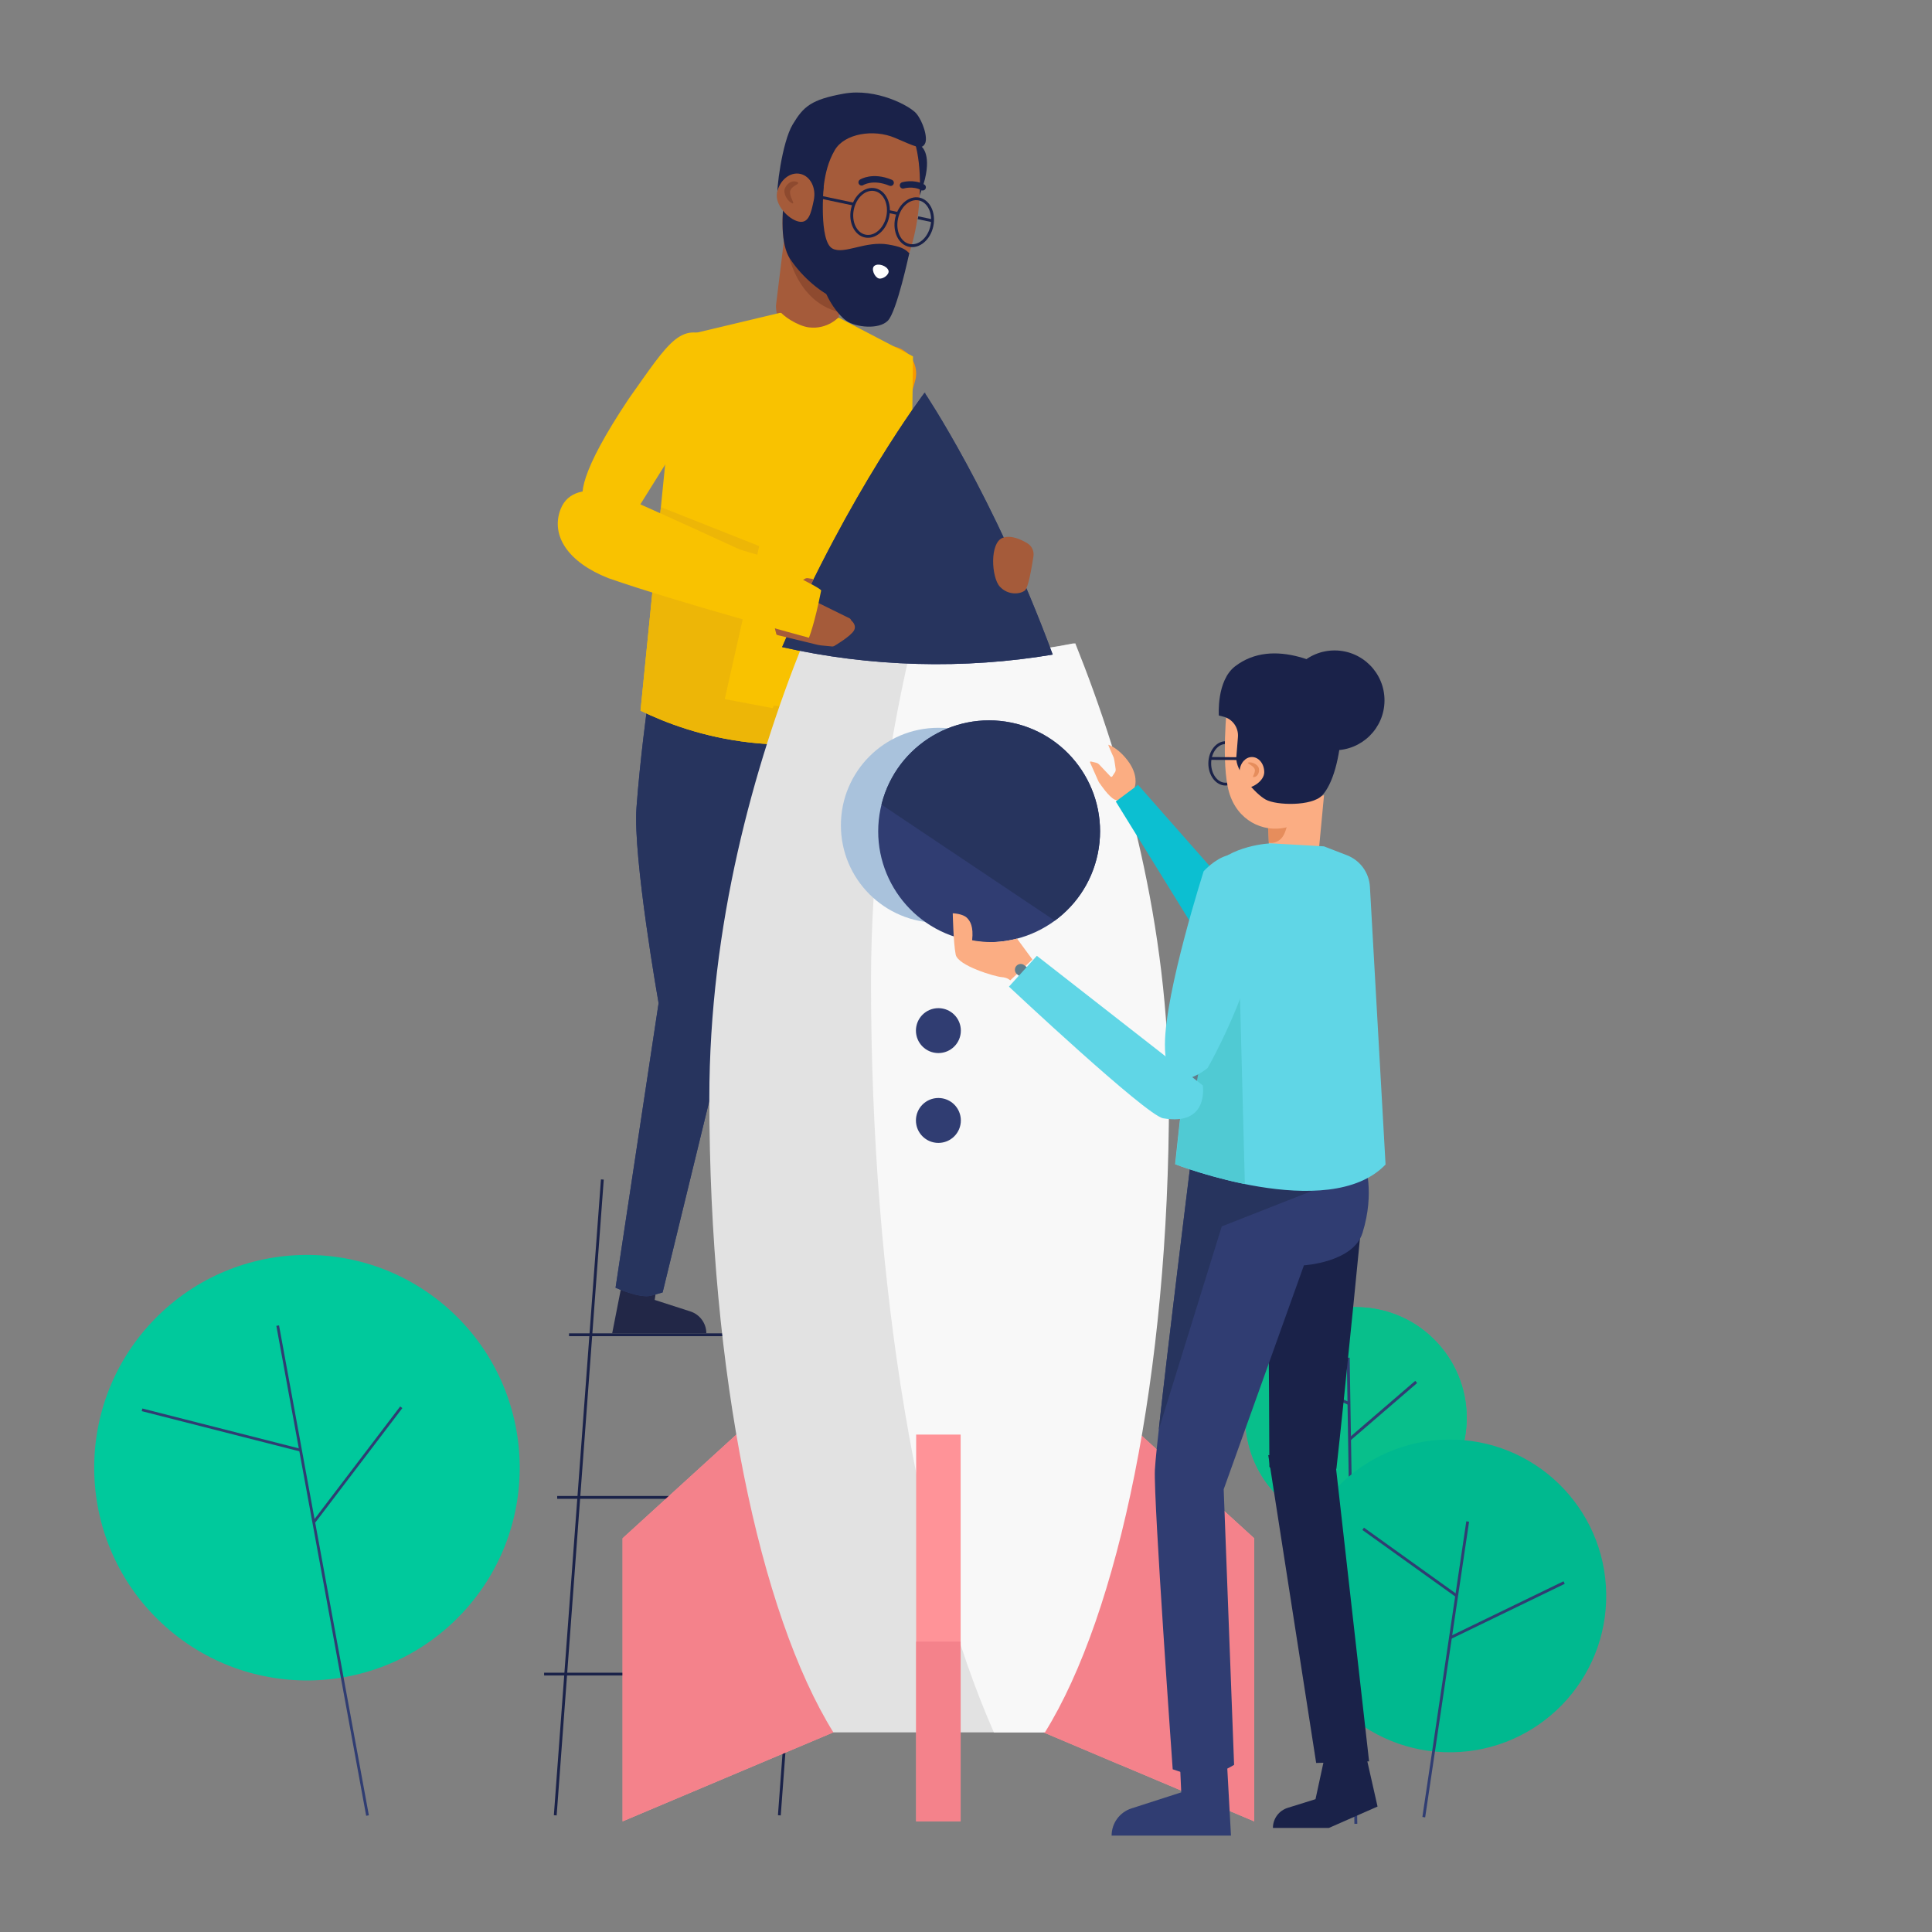 <svg xmlns="http://www.w3.org/2000/svg" viewBox="0 0 1000 1000" width="1000" height="1000" preserveAspectRatio="xMidYMid meet" style="width: 100%; height: 100%; transform: translate3d(0px, 0px, 0px);"><rect x="0" y="0" width="1000" height="1000" fill="#808080" stroke="none"/><defs><clipPath id="__lottie_element_3"><rect width="1000" height="1000" x="0" y="0"></rect></clipPath><mask id="__lottie_element_250" mask-type="alpha"><g transform="matrix(0.824,0.101,-0.101,0.824,473.79,511.178)" opacity="1" style="display: block;"><g opacity="1" transform="matrix(1,0,0,1,0,0)"><path fill="rgb(165,91,58)" fill-opacity="1" d=" M-138,-455.5 C-138,-455.5 -138,-411.5 -138,-411.5 C-138,-411.5 -136.5,-393 -117.5,-393 C-98.5,-393 -98.5,-409.5 -98.5,-409.5 C-98.5,-409.5 -90.5,-437 -90.5,-437 C-90.5,-437 -138,-455.5 -138,-455.5z"></path><path stroke-linecap="butt" stroke-linejoin="miter" fill-opacity="0" stroke-miterlimit="4" stroke="rgb(255,255,255)" stroke-opacity="1" stroke-width="167" d="M0 0"></path></g></g></mask></defs><g clip-path="url(#__lottie_element_3)"><g transform="matrix(1.452,0,0,1.452,472.195,501.245)" opacity="1" style="display: block;"><g opacity="1" transform="matrix(1,0,0,1,0,0)"><path fill="rgb(26,34,73)" fill-opacity="1" d=" M-126.771,301.934 C-126.771,301.934 -127.769,301.859 -127.769,301.859 C-127.769,301.859 -110.98,75.209 -110.98,75.209 C-110.98,75.209 -109.982,75.283 -109.982,75.283 C-109.982,75.283 -126.771,301.934 -126.771,301.934z"></path></g></g><g transform="matrix(1.452,0,0,1.452,472.195,501.245)" opacity="1" style="display: block;"><g opacity="1" transform="matrix(1,0,0,1,0,0)"><path fill="rgb(26,34,73)" fill-opacity="1" d=" M-46.888,301.934 C-46.888,301.934 -47.886,301.859 -47.886,301.859 C-47.886,301.859 -31.098,75.209 -31.098,75.209 C-31.098,75.209 -30.1,75.283 -30.1,75.283 C-30.1,75.283 -46.888,301.934 -46.888,301.934z"></path></g></g><g transform="matrix(1.452,0,0,1.452,472.195,501.245)" opacity="1" style="display: block;"><g opacity="1" transform="matrix(1,0,0,1,0,0)"><path fill="rgb(26,34,73)" fill-opacity="1" d=" M-43.658,252.06 C-43.658,252.06 -131.244,252.06 -131.244,252.06 C-131.244,252.06 -131.244,251.06 -131.244,251.06 C-131.244,251.06 -43.658,251.06 -43.658,251.06 C-43.658,251.06 -43.658,252.06 -43.658,252.06z"></path></g></g><g transform="matrix(1.452,0,0,1.452,472.195,501.245)" opacity="1" style="display: block;"><g opacity="1" transform="matrix(1,0,0,1,0,0)"><path fill="rgb(26,34,73)" fill-opacity="1" d=" M-38.993,189.071 C-38.993,189.071 -126.579,189.071 -126.579,189.071 C-126.579,189.071 -126.579,188.071 -126.579,188.071 C-126.579,188.071 -38.993,188.071 -38.993,188.071 C-38.993,188.071 -38.993,189.071 -38.993,189.071z"></path></g></g><g transform="matrix(1.452,0,0,1.452,472.195,501.245)" opacity="1" style="display: block;"><g opacity="1" transform="matrix(1,0,0,1,0,0)"><path fill="rgb(26,34,73)" fill-opacity="1" d=" M-34.778,131.097 C-34.778,131.097 -122.364,131.097 -122.364,131.097 C-122.364,131.097 -122.364,130.097 -122.364,130.097 C-122.364,130.097 -34.778,130.097 -34.778,130.097 C-34.778,130.097 -34.778,131.097 -34.778,131.097z"></path></g></g><g transform="matrix(1.494,0.023,-0.023,1.494,497.88,489.729)" opacity="1" style="display: block;"><g opacity="1" transform="matrix(1,0,0,1,0,0)"><path fill="rgb(0,201,156)" fill-opacity="1" d=" M111.249,187.71 C125.847,203.052 150.118,203.656 165.461,189.057 C180.803,174.459 181.407,150.188 166.808,134.845 C152.21,119.503 127.939,118.899 112.596,133.498 C97.254,148.096 96.65,172.367 111.249,187.71z"></path></g></g><g transform="matrix(1.494,0.023,-0.023,1.494,497.88,489.729)" opacity="1" style="display: block;"><g opacity="1" transform="matrix(1,0,0,1,0,0)"><path fill="rgb(8,191,139)" fill-opacity="1" d=" M111.249,187.71 C125.847,203.052 150.118,203.656 165.461,189.057 C180.803,174.459 181.407,150.188 166.808,134.845 C152.21,119.503 127.939,118.899 112.596,133.498 C97.254,148.096 96.65,172.367 111.249,187.71z M111.218,187.709 C125.816,203.052 150.087,203.656 165.43,189.057 C176.034,178.967 179.592,164.255 175.961,151.066 C175.961,151.066 100.719,163.386 100.719,163.386 C101.198,172.171 104.678,180.836 111.218,187.709z"></path></g></g><g transform="matrix(1.494,0.023,-0.023,1.494,497.88,489.729)" opacity="1" style="display: block;"><g opacity="1" transform="matrix(1,0,0,1,0,0)"><path fill="rgb(48,61,114)" fill-opacity="1" d=" M137.231,169.121 C137.231,169.121 136.567,168.373 136.567,168.373 C136.567,168.373 159.344,148.141 159.344,148.141 C159.344,148.141 160.008,148.889 160.008,148.889 C160.008,148.889 137.231,169.121 137.231,169.121z"></path></g></g><g transform="matrix(1.494,0.023,-0.023,1.494,497.88,489.729)" opacity="1" style="display: block;"><g opacity="1" transform="matrix(1,0,0,1,0,0)"><path fill="rgb(48,61,114)" fill-opacity="1" d=" M136.307,156.83 C136.307,156.83 123.918,151.45 123.918,151.45 C123.918,151.45 124.316,150.532 124.316,150.532 C124.316,150.532 136.705,155.912 136.705,155.912 C136.705,155.912 136.307,156.83 136.307,156.83z"></path></g></g><g transform="matrix(1.494,0.023,-0.023,1.494,497.88,489.729)" opacity="1" style="display: block;"><g opacity="1" transform="matrix(1,0,0,1,0,0)"><path fill="rgb(48,61,114)" fill-opacity="1" d=" M140.628,301.912 C140.628,301.912 135.501,140.501 135.501,140.501 C135.501,140.501 136.501,140.47 136.501,140.47 C136.501,140.47 141.628,301.881 141.628,301.881 C141.628,301.881 140.628,301.912 140.628,301.912z"></path></g></g><g transform="matrix(1.452,-0.021,0.021,1.452,488.202,505.713)" opacity="1" style="display: block;"><g opacity="1" transform="matrix(1,0,0,1,0,0)"><path fill="rgb(0,185,143)" fill-opacity="1" d=" M121.636,223.177 C121.636,253.961 146.591,278.915 177.374,278.915 C208.157,278.915 233.112,253.961 233.112,223.177 C233.112,192.394 208.157,167.439 177.374,167.439 C146.591,167.439 121.636,192.394 121.636,223.177z"></path></g></g><g transform="matrix(1.452,-0.021,0.021,1.452,488.202,505.713)" opacity="1" style="display: block;"><g opacity="1" transform="matrix(1,0,0,1,0,0)"><path fill="rgb(48,61,114)" fill-opacity="1" d=" M177.586,238.503 C177.586,238.503 177.162,237.597 177.162,237.597 C177.162,237.597 217.959,218.552 217.959,218.552 C217.959,218.552 218.383,219.458 218.383,219.458 C218.383,219.458 177.586,238.503 177.586,238.503z"></path></g></g><g transform="matrix(1.452,-0.021,0.021,1.452,488.202,505.713)" opacity="1" style="display: block;"><g opacity="1" transform="matrix(1,0,0,1,0,0)"><path fill="rgb(48,61,114)" fill-opacity="1" d=" M179.507,223.579 C179.507,223.579 146.532,199.217 146.532,199.217 C146.532,199.217 147.126,198.412 147.126,198.412 C147.126,198.412 180.101,222.774 180.101,222.774 C180.101,222.774 179.507,223.579 179.507,223.579z"></path></g></g><g transform="matrix(1.452,-0.021,0.021,1.452,488.202,505.713)" opacity="1" style="display: block;"><g opacity="1" transform="matrix(1,0,0,1,0,0)"><path fill="rgb(48,61,114)" fill-opacity="1" d=" M167.438,301.978 C167.438,301.978 166.451,301.815 166.451,301.815 C166.451,301.815 183.626,196.679 183.626,196.679 C183.626,196.679 184.612,196.841 184.612,196.841 C184.612,196.841 167.438,301.978 167.438,301.978z"></path></g></g><g transform="matrix(0.824,0.101,-0.101,0.824,473.79,511.178)" opacity="1" style="display: block;"><g opacity="1" transform="matrix(1,0,0,1,0,0)"><path fill="rgb(165,91,58)" fill-opacity="1" d=" M-138,-455.5 C-138,-455.5 -138,-411.5 -138,-411.5 C-138,-411.5 -136.5,-393 -117.5,-393 C-98.5,-393 -98.5,-409.5 -98.5,-409.5 C-98.5,-409.5 -90.5,-437 -90.5,-437 C-90.5,-437 -138,-455.5 -138,-455.5z"></path><path stroke-linecap="butt" stroke-linejoin="miter" fill-opacity="0" stroke-miterlimit="4" stroke="rgb(255,255,255)" stroke-opacity="1" stroke-width="167" d="M0 0"></path></g></g><g mask="url(#__lottie_element_250)" style="display: block;"><g transform="matrix(0.824,0.101,-0.101,0.824,473.79,511.178)" opacity="1"><g opacity="1" transform="matrix(1,0,0,1,0,0)"><path fill="rgb(142,74,47)" fill-opacity="1" d=" M-136.75,-451.5 C-136.75,-451.5 -128.5,-415.75 -98.25,-412.25 C-68,-408.75 -83,-424.25 -83,-424.25 C-83,-424.25 -136.75,-451.5 -136.75,-451.5z"></path><path stroke-linecap="butt" stroke-linejoin="miter" fill-opacity="0" stroke-miterlimit="4" stroke="rgb(255,255,255)" stroke-opacity="1" stroke-width="167" d="M0 0"></path></g></g></g><g transform="matrix(1,0,0,1,0,0)" opacity="1" style="display: block;"><g opacity="1" transform="matrix(1,0,0,1,513.491,297.161)"><g opacity="1" transform="matrix(0.305,-0.952,0.952,0.305,25.222,-78.7)"></g><g opacity="1" transform="matrix(1,0,0,1,0,0)"><g class="04" opacity="1" transform="matrix(1,0,0,1,0,0)"></g></g><g opacity="1" transform="matrix(1,0,0,1,0,0)"><g opacity="1" transform="matrix(1,0,0,1,-200,-200)"></g></g><g opacity="1" transform="matrix(1,0,0,1,-135,0)"><g opacity="1" transform="matrix(1,0,0,1,0,0)"></g></g></g><g opacity="1" transform="matrix(1,0,0,1,0,0)"><g opacity="1" transform="matrix(1,0,0,1,513.491,297.161)"><path stroke-linecap="round" stroke-linejoin="round" fill-opacity="0" stroke="rgb(248,153,0)" stroke-opacity="1" stroke-width="28.386" d=" M0,0 C0,0 -75.22,-27.01 -75.22,-27.01 C-75.22,-27.01 -54.17,-101.47 -53.49,-103.86"></path><g opacity="1" transform="matrix(0.305,-0.952,0.952,0.305,25.222,-78.7)"></g></g></g></g><g transform="matrix(1.494,0,0,1.494,488.048,495.02)" opacity="1" style="display: block;"><g opacity="1" transform="matrix(1,0,0,1,0,0)"><path fill="rgb(34,39,71)" fill-opacity="1" d=" M-110.976,112.233 C-110.976,112.233 -114.582,130.597 -114.582,130.597 C-114.582,130.597 -81.96,130.597 -81.96,130.597 C-81.96,127.139 -84.19,124.075 -87.481,123.013 C-87.481,123.013 -99.853,119.02 -99.853,119.02 C-99.853,119.02 -98.271,108.465 -98.271,108.465 C-98.271,108.465 -110.976,112.233 -110.976,112.233z"></path></g></g><g transform="matrix(1.494,0,0,1.494,488.048,495.02)" opacity="1" style="display: block;"><g opacity="1" transform="matrix(1,0,0,1,0,0)"><path fill="rgb(48,61,114)" fill-opacity="1" d=" M-102.408,-86.524 C-102.408,-86.524 -104.894,-68.673 -106.164,-51.498 C-107.433,-34.322 -98.5,16.204 -98.5,16.204 C-98.5,16.204 -113.411,114.799 -113.411,114.799 C-113.411,114.799 -104.921,118.653 -101.013,117.537 C-97.105,116.42 -97.104,116.42 -97.104,116.42 C-97.104,116.42 -72.539,15.607 -72.539,15.607 C-72.539,15.607 -56.348,-75.607 -56.348,-75.607 C-56.348,-75.607 -102.408,-86.524 -102.408,-86.524z"></path></g></g><g transform="matrix(1.494,0,0,1.494,488.048,495.02)" opacity="1" style="display: block;"><g opacity="1" transform="matrix(1,0,0,1,0,0)"><path fill="rgb(39,52,94)" fill-opacity="1" d=" M-102.408,-86.524 C-102.408,-86.524 -104.894,-68.673 -106.164,-51.498 C-107.433,-34.322 -98.5,16.204 -98.5,16.204 C-98.5,16.204 -113.411,114.799 -113.411,114.799 C-113.411,114.799 -104.921,118.653 -101.013,117.537 C-97.105,116.42 -97.104,116.42 -97.104,116.42 C-97.104,116.42 -72.539,15.607 -72.539,15.607 C-72.539,15.607 -56.348,-75.607 -56.348,-75.607 C-56.348,-75.607 -102.408,-86.524 -102.408,-86.524z M-56.348,-75.607 C-56.348,-75.607 -101.67,-86.35 -101.67,-86.35 C-101.67,-86.35 -102.463,-86.126 -102.463,-86.126 C-102.632,-84.889 -103.179,-80.809 -103.835,-75.236 C-103.835,-75.236 -73.528,-62.615 -73.528,-62.615 C-73.528,-62.615 -87.451,-5.5 -87.451,-5.5 C-87.451,-5.5 -81.413,52.025 -81.413,52.025 C-81.413,52.025 -72.539,15.607 -72.539,15.607 C-72.539,15.607 -56.348,-75.607 -56.348,-75.607z"></path></g></g><g transform="matrix(1.49,0.104,-0.104,1.49,481.149,501.753)" opacity="1" style="display: block;"><g opacity="1" transform="matrix(1,0,0,1,0,0)"><path fill="rgb(249,194,0)" fill-opacity="1" d=" M-67.577,-223.355 C-67.577,-223.355 -96.162,-214.395 -96.162,-214.395 C-98.454,-213.676 -102.32,-210.663 -102.4,-207.99 C-102.4,-207.99 -106.164,-82.452 -106.164,-82.452 C-97.269,-78.883 -83.991,-74.798 -67.514,-74.102 C-42.72,-73.054 -23.437,-80.219 -13.277,-84.888 C-15.691,-127.094 -18.105,-169.301 -20.518,-211.507 C-20.518,-211.507 -46.97,-223.037 -46.97,-223.037 C-46.97,-223.037 -67.577,-223.355 -67.577,-223.355z"></path></g></g><g transform="matrix(1.49,0.104,-0.104,1.49,481.149,501.753)" opacity="1" style="display: block;"><g opacity="1" transform="matrix(1,0,0,1,0,0)"><path fill="rgb(237,182,7)" fill-opacity="1" d=" M-13.277,-84.887 C-13.994,-97.424 -14.711,-109.961 -15.428,-122.497 C-15.428,-122.497 -51.891,-117.666 -51.891,-117.666 C-51.891,-117.666 -60.531,-86.524 -60.531,-86.524 C-60.531,-86.524 -77.333,-88.495 -77.333,-88.495 C-77.333,-88.495 -69.104,-142.221 -69.104,-142.221 C-69.104,-142.221 -104.039,-153.324 -104.039,-153.324 C-104.039,-153.324 -106.164,-82.452 -106.164,-82.452 C-97.269,-78.883 -83.991,-74.798 -67.514,-74.102 C-42.72,-73.055 -23.437,-80.219 -13.277,-84.887z"></path></g></g><g transform="matrix(1.462,0.309,-0.309,1.462,417.238,140.758)" opacity="1" style="display: block;"></g><g transform="matrix(1.462,0.309,-0.309,1.462,428.499,506.565)" opacity="1" style="display: block;"><g opacity="1" transform="matrix(1,0,0,1,0,0)"><path fill="rgb(26,34,73)" fill-opacity="1" d=" M-28.039,-288.804 C-28.039,-288.804 -24.105,-287.334 -24.378,-277.943 C-24.508,-273.488 -26.174,-265.06 -26.174,-265.06 C-26.174,-265.06 -36.431,-291.251 -36.431,-291.251 C-36.431,-291.251 -28.039,-288.804 -28.039,-288.804z"></path></g></g><g transform="matrix(1.462,0.309,-0.309,1.462,428.499,506.565)" opacity="1" style="display: block;"><g opacity="1" transform="matrix(1,0,0,1,0,0)"><path fill="rgb(165,91,58)" fill-opacity="1" d=" M-27.559,-239.658 C-35.67,-222.593 -55.802,-232.673 -64.424,-241.277 C-73.045,-249.881 -71.854,-282.766 -69.467,-288.993 C-67.08,-295.221 -47.155,-300.276 -36.646,-296.256 C-26.136,-292.236 -19.447,-256.723 -27.559,-239.658z"></path></g></g><g transform="matrix(1.462,0.309,-0.309,1.462,428.499,506.565)" opacity="1" style="display: block;"><g opacity="1" transform="matrix(1,0,0,1,0,0)"><path fill="rgb(26,34,73)" fill-opacity="1" d=" M-58.158,-268.168 C-58.158,-268.168 -55.919,-249.28 -50.748,-247.768 C-46.327,-246.475 -40.182,-252.79 -32.214,-253.129 C-27.781,-253.317 -26.182,-252.897 -24.378,-251.676 C-24.905,-247.2 -25.933,-243.061 -27.551,-239.658 C-35.663,-222.593 -55.795,-232.673 -64.416,-241.277 C-68.589,-245.442 -70.463,-255.294 -71.015,-265.06 C-71.015,-265.06 -58.158,-268.168 -58.158,-268.168z"></path></g></g><g transform="matrix(1.462,0.309,-0.309,1.462,428.499,506.565)" opacity="1" style="display: block;"><g opacity="1" transform="matrix(1,0,0,1,0,0)"><path fill="rgb(26,34,73)" fill-opacity="1" d=" M-61.542,-261.396 C-61.542,-261.396 -59.056,-261.15 -58.038,-262.63 C-57.021,-264.109 -59.938,-272.459 -56.993,-281.316 C-54.89,-287.637 -45.338,-291.3 -37.522,-289.764 C-29.705,-288.229 -27.736,-287.54 -26.938,-289.811 C-26.14,-292.082 -29.275,-297.421 -31.988,-299.54 C-34.7,-301.659 -47.415,-305.388 -58.01,-301.065 C-68.606,-296.743 -70.725,-293.861 -73.098,-286.995 C-75.472,-280.129 -73.946,-262.922 -73.098,-261.82 C-72.25,-260.718 -61.542,-261.396 -61.542,-261.396z"></path></g></g><g transform="matrix(1.462,0.309,-0.309,1.462,428.499,506.565)" opacity="1" style="display: block;"><g opacity="1" transform="matrix(1,0,0,1,0,0)"><path fill="rgb(165,91,58)" fill-opacity="1" d=" M-73.528,-262.799 C-73.528,-258.399 -67.681,-254.492 -64.092,-254.492 C-60.503,-254.492 -60.531,-258.399 -60.531,-262.799 C-60.531,-267.199 -63.441,-270.767 -67.03,-270.767 C-70.619,-270.767 -73.528,-267.199 -73.528,-262.799z"></path></g></g><g transform="matrix(1.462,0.309,-0.309,1.462,428.499,506.565)" opacity="1" style="display: block;"><g opacity="1" transform="matrix(1,0,0,1,0,0)"><path fill="rgb(26,34,73)" fill-opacity="1" d=" M-24.378,-251.676 C-24.378,-251.676 -24.403,-230.995 -26.811,-227.266 C-29.219,-223.537 -37.243,-222.726 -40.859,-224.282 C-44.476,-225.838 -50.353,-231.447 -51.822,-236.193 C-53.292,-240.94 -30.397,-247.719 -30.397,-247.719 C-30.397,-247.719 -24.378,-251.676 -24.378,-251.676z"></path></g></g><g transform="matrix(1.462,0.309,-0.309,1.462,428.499,506.565)" opacity="1" style="display: block;"><g opacity="1" transform="matrix(1,0,0,1,0,0)"><path fill="rgb(142,74,47)" fill-opacity="1" d=" M-71.155,-264.854 C-71.572,-262.884 -69.325,-260.581 -67.719,-260.241 C-66.113,-259.9 -69.564,-262.591 -69.147,-264.561 C-68.729,-266.531 -65.884,-267.465 -67.49,-267.805 C-69.096,-268.146 -70.737,-266.825 -71.155,-264.854z"></path></g></g><g transform="matrix(1.462,0.309,-0.309,1.462,428.499,506.565)" opacity="1" style="display: block;"><g opacity="1" transform="matrix(1,0,0,1,0,0)"><path fill="rgb(26,34,73)" fill-opacity="1" d=" M-18.657,-263.835 C-18.657,-263.835 -23.954,-263.835 -23.954,-263.835 C-23.954,-263.835 -23.954,-264.835 -23.954,-264.835 C-23.954,-264.835 -18.657,-264.835 -18.657,-264.835 C-18.657,-264.835 -18.657,-263.835 -18.657,-263.835z"></path></g></g><g transform="matrix(1.462,0.309,-0.309,1.462,428.499,506.565)" opacity="1" style="display: block;"><g opacity="1" transform="matrix(1,0,0,1,0,0)"><path fill="rgb(26,34,73)" fill-opacity="1" d=" M-24.909,-253.844 C-28.633,-253.844 -31.662,-257.751 -31.662,-262.554 C-31.662,-267.358 -28.633,-271.265 -24.909,-271.265 C-21.186,-271.265 -18.157,-267.358 -18.157,-262.554 C-18.157,-257.751 -21.186,-253.844 -24.909,-253.844z M-24.909,-270.265 C-28.081,-270.265 -30.662,-266.806 -30.662,-262.554 C-30.662,-258.303 -28.081,-254.844 -24.909,-254.844 C-21.737,-254.844 -19.157,-258.303 -19.157,-262.554 C-19.157,-266.806 -21.737,-270.265 -24.909,-270.265z"></path></g></g><g transform="matrix(1.462,0.309,-0.309,1.462,428.499,506.565)" opacity="1" style="display: block;"><g opacity="1" transform="matrix(1,0,0,1,0,0)"><path fill="rgb(26,34,73)" fill-opacity="1" d=" M-40.541,-253.844 C-44.265,-253.844 -47.294,-257.751 -47.294,-262.554 C-47.294,-267.358 -44.265,-271.265 -40.541,-271.265 C-36.817,-271.265 -33.788,-267.358 -33.788,-262.554 C-33.788,-257.751 -36.817,-253.844 -40.541,-253.844z M-40.541,-270.265 C-43.713,-270.265 -46.294,-266.806 -46.294,-262.554 C-46.294,-258.303 -43.713,-254.844 -40.541,-254.844 C-37.369,-254.844 -34.788,-258.303 -34.788,-262.554 C-34.788,-266.806 -37.369,-270.265 -40.541,-270.265z"></path></g></g><g transform="matrix(1.462,0.309,-0.309,1.462,428.499,506.565)" opacity="1" style="display: block;"><g opacity="1" transform="matrix(1,0,0,1,0,0)"><path fill="rgb(26,34,73)" fill-opacity="1" d=" M-46.643,-263.835 C-46.643,-263.835 -60.531,-263.835 -60.531,-263.835 C-60.531,-263.835 -60.531,-264.835 -60.531,-264.835 C-60.531,-264.835 -46.643,-264.835 -46.643,-264.835 C-46.643,-264.835 -46.643,-263.835 -46.643,-263.835z"></path></g></g><g transform="matrix(1.462,0.309,-0.309,1.462,428.499,506.565)" opacity="1" style="display: block;"><g opacity="1" transform="matrix(1,0,0,1,0,0)"><path fill="rgb(26,34,73)" fill-opacity="1" d=" M-31.162,-263.835 C-31.162,-263.835 -34.288,-263.835 -34.288,-263.835 C-34.288,-263.835 -34.288,-264.835 -34.288,-264.835 C-34.288,-264.835 -31.162,-264.835 -31.162,-264.835 C-31.162,-264.835 -31.162,-263.835 -31.162,-263.835z"></path></g></g><g transform="matrix(0.585,0.124,-0.124,0.585,444.339,410.137)" opacity="1" style="display: block;"><g opacity="1" transform="matrix(1,0,0,1,0,0)"><path fill="rgb(255,255,255)" fill-opacity="1" d=" M-81.073,-448.65 C-83.491,-445.692 -78.98,-439.225 -75.182,-438.82 C-71.558,-438.434 -66.389,-444.159 -68.263,-447.285 C-70.471,-450.969 -78.355,-451.975 -81.073,-448.65z"></path></g></g><g transform="matrix(0.812,0.172,-0.172,0.812,441.594,511.626)" opacity="1" style="display: block;"><g opacity="1" transform="matrix(1,0,0,1,0,0)"><path fill="rgb(165,91,58)" fill-opacity="1" d=" M-99,-492.875 C-99,-492.875 -93.25,-498.625 -81.25,-496.375"></path><path stroke-linecap="round" stroke-linejoin="round" fill-opacity="0" stroke="rgb(26,34,73)" stroke-opacity="1" stroke-width="4" d=" M-99,-492.875 C-99,-492.875 -93.25,-498.625 -81.25,-496.375"></path></g><g opacity="1" transform="matrix(1,0,0,1,0,0)"><path fill="rgb(165,91,58)" fill-opacity="1" d=" M-73.375,-496.375 C-73.375,-496.375 -67.5,-499.625 -61.125,-497.75"></path><path stroke-linecap="round" stroke-linejoin="round" fill-opacity="0" stroke="rgb(26,34,73)" stroke-opacity="1" stroke-width="4" d=" M-73.375,-496.375 C-73.375,-496.375 -67.5,-499.625 -61.125,-497.75"></path></g></g><g transform="matrix(0.828,0.058,-0.058,0.828,491.565,507.473)" opacity="1" style="display: block;"><g opacity="1" transform="matrix(1,0,0,1,0,0)"><path fill="rgb(249,194,0)" fill-opacity="1" d=" M-43,-229 C-43,-229 -106,-222 -106,-222 C-106,-222 -128.5,-163.5 -128.5,-163.5 C-128.5,-163.5 -89,-161 -48.5,-171.5 C-39,-173 -39.5,-173.5 -39.5,-173.5 C-39.5,-173.5 -43,-229 -43,-229z"></path><path stroke-linecap="butt" stroke-linejoin="miter" fill-opacity="0" stroke-miterlimit="4" stroke="rgb(255,255,255)" stroke-opacity="1" stroke-width="6" d="M0 0"></path></g></g><g transform="matrix(1.494,0,0,1.494,488.048,491.7)" opacity="1" style="display: block;"><g opacity="1" transform="matrix(1,0,0,1,0,0)"><path fill="rgb(255,147,152)" fill-opacity="1" d=" M49.229,150.381 C49.229,150.381 107.845,203.825 107.845,203.825 C107.845,203.825 107.845,301.896 107.845,301.896 C107.845,301.896 34.819,271.062 34.819,271.062 C34.819,271.062 49.229,150.381 49.229,150.381z"></path></g></g><g transform="matrix(1.494,0,0,1.494,488.048,491.7)" opacity="1" style="display: block;"><g opacity="1" transform="matrix(1,0,0,1,0,0)"><path fill="rgb(244,130,139)" fill-opacity="1" d=" M49.229,150.381 C49.229,150.381 107.845,203.825 107.845,203.825 C107.845,203.825 107.845,301.896 107.845,301.896 C107.845,301.896 34.819,271.062 34.819,271.062 C34.819,271.062 49.229,150.381 49.229,150.381z M80.015,178.451 C80.015,178.451 61.25,282.284 61.25,282.284 C61.25,282.284 34.819,271.062 34.819,271.062 C34.819,271.062 49.229,150.381 49.229,150.381 C49.229,150.381 80.015,178.451 80.015,178.451z"></path></g></g><g transform="matrix(1.494,0,0,1.494,488.048,491.7)" opacity="1" style="display: block;"><g opacity="1" transform="matrix(1,0,0,1,0,0)"><path fill="rgb(255,147,152)" fill-opacity="1" d=" M-52.359,150.381 C-52.359,150.381 -110.976,203.825 -110.976,203.825 C-110.976,203.825 -110.976,301.896 -110.976,301.896 C-110.976,301.896 -37.95,271.062 -37.95,271.062 C-37.95,271.062 -52.359,150.381 -52.359,150.381z"></path></g></g><g transform="matrix(1.494,0,0,1.494,488.048,491.7)" opacity="1" style="display: block;"><g opacity="1" transform="matrix(1,0,0,1,0,0)"><path fill="rgb(244,130,139)" fill-opacity="1" d=" M-52.359,150.381 C-52.359,150.381 -110.976,203.825 -110.976,203.825 C-110.976,203.825 -110.976,301.896 -110.976,301.896 C-110.976,301.896 -37.95,271.062 -37.95,271.062 C-37.95,271.062 -52.359,150.381 -52.359,150.381z M-52.359,150.381 C-52.359,150.381 -87.451,182.5 -87.451,182.5 C-87.451,182.5 -75.75,287 -75.75,287 C-75.75,287 -37.95,271.062 -37.95,271.062 C-37.95,271.062 -52.359,150.381 -52.359,150.381z"></path></g></g><g transform="matrix(1.494,0,0,1.494,488.048,491.7)" opacity="1" style="display: block;"><g opacity="1" transform="matrix(1,0,0,1,0,0)"><path fill="rgb(226,226,226)" fill-opacity="1" d=" M-48.464,-106.245 C-65.625,-63.463 -80.922,-8.525 -80.922,51.395 C-80.922,147.036 -63.473,229.983 -37.95,271.062 C-37.95,271.062 34.819,271.062 34.819,271.062 C60.342,229.983 77.791,147.036 77.791,51.395 C77.791,-8.525 62.494,-63.463 45.333,-106.245 C30.333,-103.288 14.623,-101.713 -1.565,-101.713 C-17.753,-101.713 -33.464,-103.288 -48.464,-106.245z"></path></g></g><g transform="matrix(1.494,0,0,1.494,488.048,491.7)" opacity="1" style="display: block;"><g opacity="1" transform="matrix(1,0,0,1,0,0)"><path fill="rgb(248,248,248)" fill-opacity="1" d=" M78.321,51.395 C78.321,-8.525 63.024,-63.463 45.863,-106.244 C30.863,-103.288 15.152,-101.713 -1.035,-101.713 C-4.618,-101.713 -8.174,-101.803 -11.707,-101.955 C-19.733,-66.828 -24.909,-28.791 -24.909,10.939 C-24.909,117.88 -8.14,212.624 17.657,271.062 C17.657,271.062 35.349,271.062 35.349,271.062 C60.873,229.983 78.321,147.036 78.321,51.395z"></path></g></g><g transform="matrix(1.494,0,0,1.494,488.048,491.7)" opacity="1" style="display: block;"><g opacity="1" transform="matrix(1,0,0,1,0,0)"><path fill="rgb(255,147,152)" fill-opacity="1" d=" M-9.271,301.896 C-9.271,301.896 6.141,301.896 6.141,301.896 C6.141,301.896 6.141,167.893 6.141,167.893 C6.141,167.893 -9.271,167.893 -9.271,167.893 C-9.271,167.893 -9.271,301.896 -9.271,301.896z"></path></g></g><g transform="matrix(1.494,0,0,1.494,488.048,491.7)" opacity="1" style="display: block;"><g opacity="1" transform="matrix(1,0,0,1,0,0)"><path fill="rgb(244,130,139)" fill-opacity="1" d=" M-9.271,301.896 C-9.271,301.896 6.141,301.896 6.141,301.896 C6.141,301.896 6.141,239.622 6.141,239.622 C6.141,239.622 -9.271,239.622 -9.271,239.622 C-9.271,239.622 -9.271,301.896 -9.271,301.896z"></path></g></g><g transform="matrix(1.494,0,0,1.494,488.048,491.7)" opacity="1" style="display: block;"><g opacity="1" transform="matrix(1,0,0,1,0,0)"><path fill="rgb(169,194,220)" fill-opacity="1" d=" M32.209,-43.193 C32.209,-24.54 17.088,-9.419 -1.565,-9.419 C-20.218,-9.419 -35.34,-24.54 -35.34,-43.193 C-35.34,-61.846 -20.218,-76.969 -1.565,-76.969 C17.088,-76.969 32.209,-61.846 32.209,-43.193z"></path></g></g><g transform="matrix(1.494,0,0,1.494,488.048,491.7)" opacity="1" style="display: block;"><g opacity="1" transform="matrix(1,0,0,1,0,0)"><path fill="rgb(48,61,114)" fill-opacity="1" d=" M6.216,27.941 C6.216,32.238 2.733,35.723 -1.565,35.723 C-5.863,35.723 -9.347,32.238 -9.347,27.941 C-9.347,23.643 -5.863,20.16 -1.565,20.16 C2.733,20.16 6.216,23.643 6.216,27.941z"></path></g></g><g transform="matrix(1.494,0,0,1.494,488.048,491.7)" opacity="1" style="display: block;"><g opacity="1" transform="matrix(1,0,0,1,0,0)"><path fill="rgb(48,61,114)" fill-opacity="1" d=" M6.216,59.065 C6.216,63.363 2.733,66.847 -1.565,66.847 C-5.863,66.847 -9.347,63.363 -9.347,59.065 C-9.347,54.768 -5.863,51.284 -1.565,51.284 C2.733,51.284 6.216,54.768 6.216,59.065z"></path></g></g><g transform="matrix(1.457,-0.329,0.329,1.457,513.626,508.564)" opacity="1" style="display: block;"><g opacity="1" transform="matrix(1,0,0,1,0,0)"><path fill="rgb(48,61,114)" fill-opacity="1" d=" M-45.441,-129.439 C-31.638,-122.865 -16.805,-117.454 -1.121,-113.451 C14.564,-109.448 30.176,-107.089 45.441,-106.245 C37.712,-164.632 22.127,-204.543 22.127,-204.543 C22.127,-204.543 -10.678,-176.982 -45.441,-129.439z"></path></g></g><g transform="matrix(1.457,-0.329,0.329,1.457,513.626,508.564)" opacity="1" style="display: block;"><g opacity="1" transform="matrix(1,0,0,1,0,0)"><path fill="rgb(39,52,94)" fill-opacity="1" d=" M-45.441,-129.439 C-31.638,-122.865 -16.805,-117.454 -1.121,-113.451 C14.564,-109.448 30.176,-107.089 45.441,-106.245 C37.712,-164.632 22.127,-204.543 22.127,-204.543 C22.127,-204.543 -10.678,-176.982 -45.441,-129.439z M22.398,-204.543 C22.398,-204.543 22.303,-204.461 22.303,-204.461 C20.339,-202.794 -11.497,-175.49 -45.171,-129.439 C-34.285,-124.254 -22.749,-119.806 -10.669,-116.189 C-10.669,-116.189 22.398,-204.543 22.398,-204.543z"></path></g></g><g transform="matrix(0.83,0,0,0.83,500,500)" opacity="1" style="display: block;"><g opacity="1" transform="matrix(1,0,0,1,0,0)"><path fill="rgb(26,34,73)" fill-opacity="1" d=" M188.5,305 C188.5,305 218.369,496.997 218.369,496.997 C218.369,496.997 251.369,495.997 251.369,495.997 C251.369,495.997 230.5,311 230.5,311 C230.5,311 188.5,305 188.5,305z"></path></g></g><g transform="matrix(0.83,0,0,0.83,500,500)" opacity="1" style="display: block;"><g opacity="1" transform="matrix(1,0,0,1,0,0)"><path fill="rgb(26,34,73)" fill-opacity="1" d=" M248,146.5 C248,146.5 206.5,140 188,172.5 C189,231.5 189.187,312.252 189.187,312.252 C189.187,312.252 206.5,334.5 231,313.5 C236,269.5 248,146.5 248,146.5z"></path></g></g><g transform="matrix(1.494,0,0,1.494,486.72,497.344)" opacity="1" style="display: block;"><g opacity="1" transform="matrix(1,0,0,1,0,0)"><path fill="rgb(48,61,114)" fill-opacity="1" d=" M99.16,275.169 C99.16,275.169 100.692,303.062 100.692,303.062 C100.692,303.062 59.338,303.062 59.338,303.062 C59.338,298.761 62.113,294.952 66.207,293.633 C66.207,293.633 83.461,288.072 83.461,288.072 C83.461,288.072 82.887,275.169 82.887,275.169 C82.887,275.169 99.16,275.169 99.16,275.169z"></path></g></g><g transform="matrix(1.494,0,0,1.494,486.72,497.344)" opacity="1" style="display: block;"><g opacity="1" transform="matrix(1,0,0,1,0,0)"><path fill="rgb(48,61,114)" fill-opacity="1" d=" M147.001,70.249 C147.001,70.249 150.684,79.973 146.258,94.245 C143.091,104.46 125.964,105.481 125.964,105.481 C125.964,105.481 98.166,183.079 98.166,183.079 C98.166,183.079 101.77,278.54 101.77,278.54 C101.77,278.54 92.857,284.186 86.68,282.135 C80.502,280.083 80.502,280.083 80.502,280.083 C80.502,280.083 73.85,187.111 74.325,176.416 C74.801,165.721 86.68,70.249 86.68,70.249 C86.68,70.249 147.001,70.249 147.001,70.249z"></path></g></g><g transform="matrix(1.494,0,0,1.494,486.72,497.344)" opacity="1" style="display: block;"><g opacity="1" transform="matrix(1,0,0,1,0,0)"><path fill="rgb(39,52,94)" fill-opacity="1" d=" M75.665,162.434 C75.665,162.434 97.493,92 97.493,92 C97.493,92 130.312,79.092 130.312,79.092 C130.312,79.092 124.515,70.249 124.515,70.249 C124.515,70.249 86.679,70.249 86.679,70.249 C86.679,70.249 78.875,132.974 75.665,162.434z"></path></g></g><g transform="matrix(1.411,0.008,-0.008,1.411,497.601,491.508)" opacity="1" style="display: block;"><g opacity="1" transform="matrix(1,0,0,1,0,0)"><path fill="rgb(251,173,131)" fill-opacity="1" d=" M112.265,-50.901 C112.265,-50.901 112.603,-38.318 112.603,-38.318 C112.603,-38.318 114.048,-35.284 123.072,-34.477 C127.663,-34.068 130.931,-37.297 130.931,-37.297 C130.931,-37.297 132.714,-57.42 132.714,-57.42 C132.714,-57.42 112.265,-50.901 112.265,-50.901z"></path></g></g><g transform="matrix(1.411,0.008,-0.008,1.411,497.602,491.508)" opacity="1" style="display: block;"><g opacity="1" transform="matrix(1,0,0,1,0,0)"><path fill="rgb(230,141,92)" fill-opacity="1" d=" M112.06,-48.613 C112.06,-48.613 112.561,-39.856 112.561,-39.856 C113.357,-39.667 114.246,-39.765 115.066,-40.078 C119.377,-41.725 118.851,-46.559 121.539,-55.371 C121.539,-55.371 112.06,-48.613 112.06,-48.613z"></path></g></g><g transform="matrix(0.83,0,0,0.83,500,500)" opacity="1" style="display: block;"><g opacity="1" transform="matrix(1,0,0,1,0,0)"><path fill="rgb(251,173,130)" fill-opacity="1" d=" M88.75,-138 C88.631,-137.642 91.732,-130.828 92.116,-129.945 C92.5,-129.062 93.333,-122.736 93.333,-122.736 C93.425,-122.192 93.257,-121.374 92.957,-120.91 C92.957,-120.91 91.293,-118.34 91.293,-118.34 C90.993,-117.876 90.442,-117.826 90.063,-118.227 C90.063,-118.227 82.937,-125.773 82.937,-125.773 C82.558,-126.174 81.814,-126.604 81.277,-126.732 C81.277,-126.732 77.973,-127.518 77.973,-127.518 C77.436,-127.646 77.182,-127.341 77.406,-126.836 C77.406,-126.836 82.594,-115.164 82.594,-115.164 C82.818,-114.659 83.305,-113.922 83.68,-113.517 C83.68,-113.517 89,-105.5 92.75,-103.75 C103,-100 104.363,-109.789 104.363,-109.789 C104.852,-110.043 105.183,-110.693 105.1,-111.239 C105.1,-111.239 107.526,-116.693 103.05,-124.75 C100.626,-129.113 94.985,-135.717 88.75,-138z"></path></g></g><g transform="matrix(0.812,-0.173,0.173,0.812,520.408,515.302)" opacity="1" style="display: block;"><g opacity="1" transform="matrix(1,0,0,1,0,0)"><path fill="rgb(12,191,209)" fill-opacity="1" d=" M108.25,-111.25 C108.25,-111.25 92.5,-104 92.5,-104 C92.5,-104 125.5,-11.75 125.5,-11.75 C125.5,-11.75 136,3 148,-3.75 C160,-10.5 157.5,-23.75 157.5,-23.75 C157.5,-23.75 108.25,-111.25 108.25,-111.25z"></path><path stroke-linecap="butt" stroke-linejoin="miter" fill-opacity="0" stroke-miterlimit="4" stroke="rgb(255,255,255)" stroke-opacity="1" stroke-width="4" d="M0 0"></path></g></g><g transform="matrix(1.502,0.002,-0.002,1.502,488.555,493.83)" opacity="1" style="display: block;"><g opacity="1" transform="matrix(1,0,0,1,0,0)"><path fill="rgb(96,214,230)" fill-opacity="1" d=" M112.603,-38.318 C112.603,-38.318 98.388,-37.762 91.852,-29.223 C87.051,2.645 79.774,72.316 79.774,72.316 C79.774,72.316 132.737,92.828 152.298,72.316 C152.298,72.316 146.783,-23.387 146.783,-23.387 C146.503,-28.245 143.407,-32.489 138.866,-34.239 C138.866,-34.239 130.931,-37.297 130.931,-37.297 C130.931,-37.297 112.603,-38.318 112.603,-38.318z"></path></g></g><g transform="matrix(1.502,0.002,-0.002,1.502,488.555,493.83)" opacity="1" style="display: block;"><g opacity="1" transform="matrix(1,0,0,1,0,0)"><path fill="rgb(80,202,211)" fill-opacity="1" d=" M79.898,72.316 C79.898,72.316 90.425,76.391 103.823,79.092 C103.823,79.092 101.203,-16.645 101.203,-16.645 C101.203,-16.645 88.898,-13.237 88.898,-13.237 C88.898,-13.237 79.898,72.316 79.898,72.316z"></path></g></g><g transform="matrix(0.826,0.08,-0.08,0.826,661.02,603.75)" opacity="1" style="display: block;"></g><g transform="matrix(1.452,0.008,-0.008,1.452,492.256,489.902)" opacity="1" style="display: block;"><g opacity="1" transform="matrix(1,0,0,1,0,0)"><path fill="rgb(26,34,73)" fill-opacity="1" d=" M97.493,-57.915 C94.112,-57.915 91.361,-61.457 91.361,-65.811 C91.361,-70.165 94.112,-73.705 97.493,-73.705 C100.874,-73.705 103.625,-70.165 103.625,-65.811 C103.625,-61.457 100.874,-57.915 97.493,-57.915z M97.493,-72.705 C94.663,-72.705 92.361,-69.613 92.361,-65.811 C92.361,-62.009 94.663,-58.915 97.493,-58.915 C100.323,-58.915 102.625,-62.009 102.625,-65.811 C102.625,-69.613 100.323,-72.705 97.493,-72.705z"></path></g></g><g transform="matrix(1.452,0.008,-0.008,1.452,492.256,489.902)" opacity="1" style="display: block;"><g opacity="1" transform="matrix(1,0,0,1,0,0)"><path fill="rgb(251,173,131)" fill-opacity="1" d=" M97.939,-86.73 C97.939,-86.73 95.829,-65.774 98.776,-55.625 C101.722,-45.475 110.915,-41.184 119.02,-43.047 C122.031,-43.739 132.932,-55.993 134.308,-71.135 C135.683,-86.278 134.372,-90.841 131.909,-94.041 C129.446,-97.241 107.066,-101.231 103.001,-97.728 C98.937,-94.224 97.939,-86.73 97.939,-86.73z"></path></g></g><g transform="matrix(1.452,0.008,-0.008,1.452,492.256,489.902)" opacity="1" style="display: block;"><g opacity="1" transform="matrix(1,0,0,1,0,0)"><path fill="rgb(96,214,230)" fill-opacity="1" d=" M129.425,-70.724 C129.425,-68.7 131.068,-67.057 133.092,-67.057 C135.117,-67.057 136.759,-68.7 136.759,-70.724 C136.759,-72.749 135.117,-74.391 133.092,-74.391 C131.068,-74.391 129.425,-72.749 129.425,-70.724z"></path></g></g><g transform="matrix(1.452,0.008,-0.008,1.452,492.256,489.902)" opacity="1" style="display: block;"><g opacity="1" transform="matrix(1,0,0,1,0,0)"><path fill="rgb(26,34,73)" fill-opacity="1" d=" M113.27,-59.348 C109.546,-59.348 106.517,-63.255 106.517,-68.059 C106.517,-72.862 109.546,-76.769 113.27,-76.769 C116.994,-76.769 120.022,-72.862 120.022,-68.059 C120.022,-63.255 116.994,-59.348 113.27,-59.348z M113.27,-75.769 C110.098,-75.769 107.517,-72.31 107.517,-68.059 C107.517,-63.807 110.098,-60.348 113.27,-60.348 C116.442,-60.348 119.022,-63.807 119.022,-68.059 C119.022,-72.31 116.442,-75.769 113.27,-75.769z"></path></g></g><g transform="matrix(1.452,0.008,-0.008,1.452,492.256,489.902)" opacity="1" style="display: block;"><g opacity="1" transform="matrix(1,0,0,1,0,0)"><path fill="rgb(26,34,73)" fill-opacity="1" d=" M134.865,-97.976 C134.865,-97.976 139.231,-92.909 138.848,-80.317 C138.464,-67.725 135.593,-58.405 131.955,-54.546 C128.317,-50.687 115.746,-50.878 111.885,-52.983 C108.024,-55.089 100.939,-63.222 101.322,-68.059 C101.486,-70.135 101.686,-72.836 101.86,-75.244 C102.106,-78.636 99.855,-81.702 96.545,-82.485 C96.545,-82.485 95.004,-82.851 95.004,-82.851 C95.004,-82.851 94.047,-95.295 100.748,-100.464 C107.449,-105.634 115.49,-106.016 123.531,-103.91 C131.572,-101.805 134.865,-97.976 134.865,-97.976z"></path></g></g><g transform="matrix(1.452,0.008,-0.008,1.452,492.256,489.902)" opacity="1" style="display: block;"><g opacity="1" transform="matrix(1,0,0,1,0,0)"><path fill="rgb(251,173,131)" fill-opacity="1" d=" M111.303,-62.729 C111.303,-59.75 107.344,-57.105 104.913,-57.105 C102.483,-57.105 102.503,-59.75 102.503,-62.729 C102.503,-65.708 104.472,-68.125 106.903,-68.125 C109.333,-68.125 111.303,-65.708 111.303,-62.729z"></path></g></g><g transform="matrix(1.452,0.008,-0.008,1.452,492.256,489.902)" opacity="1" style="display: block;"><g opacity="1" transform="matrix(1,0,0,1,0,0)"><path fill="rgb(230,141,92)" fill-opacity="1" d=" M109.39,-64.046 C109.107,-65.507 106.914,-66.426 105.724,-66.195 C104.533,-65.964 107.656,-65.129 107.939,-63.668 C108.222,-62.208 106.556,-60.753 107.746,-60.983 C108.937,-61.214 109.674,-62.586 109.39,-64.046z"></path></g></g><g transform="matrix(1.452,0.008,-0.008,1.452,492.256,489.902)" opacity="1" style="display: block;"><g opacity="1" transform="matrix(1,0,0,1,0,0)"><path fill="rgb(26,34,73)" fill-opacity="1" d=" M118.451,-88.495 C118.451,-78.67 126.416,-70.706 136.241,-70.706 C146.065,-70.706 154.03,-78.67 154.03,-88.495 C154.03,-98.319 146.065,-106.284 136.241,-106.284 C126.416,-106.284 118.451,-98.319 118.451,-88.495z"></path></g></g><g transform="matrix(1.452,0.008,-0.008,1.452,492.256,489.902)" opacity="1" style="display: block;"><g opacity="1" transform="matrix(1,0,0,1,0,0)"><path fill="rgb(26,34,73)" fill-opacity="1" d=" M104.258,-67.034 C104.258,-67.034 91.861,-67.034 91.861,-67.034 C91.861,-67.034 91.861,-68.034 91.861,-68.034 C91.861,-68.034 104.258,-68.034 104.258,-68.034 C104.258,-68.034 104.258,-67.034 104.258,-67.034z"></path></g></g><g transform="matrix(0.824,0.101,-0.101,0.824,473.79,511.178)" opacity="1" style="display: block;"><g opacity="1" transform="matrix(1,0,0,1,0,0)"><path fill="rgb(165,91,58)" fill-opacity="1" d=" M-137.75,-410.75 C-133.25,-405 -122.25,-400.5 -116,-400.5 C-104,-400.5 -98.06,-409.372 -98.06,-409.372 C-98.06,-409.372 -114.632,-422.753 -137.75,-410.75z"></path></g></g><g transform="matrix(1.665,0.342,-0.342,1.665,519.663,506.808)" opacity="1" style="display: block;"><g opacity="1" transform="matrix(1,0,0,1,0,0)"><path fill="rgb(48,61,114)" fill-opacity="1" d=" M20.285,-43.193 C20.285,-24.54 5.163,-9.419 -13.49,-9.419 C-32.143,-9.419 -47.265,-24.54 -47.265,-43.193 C-47.265,-61.846 -32.143,-76.969 -13.49,-76.969 C5.163,-76.969 20.285,-61.846 20.285,-43.193z"></path></g></g><g transform="matrix(1.665,0.342,-0.342,1.665,519.663,506.808)" opacity="1" style="display: block;"><g opacity="1" transform="matrix(1,0,0,1,0,0)"><path fill="rgb(39,52,94)" fill-opacity="1" d=" M20.285,-43.193 C20.285,-24.54 5.163,-9.419 -13.49,-9.419 C-32.143,-9.419 -47.265,-24.54 -47.265,-43.193 C-47.265,-61.846 -32.143,-76.969 -13.49,-76.969 C5.163,-76.969 20.285,-61.846 20.285,-43.193z M-47.23,-44.555 C-47.248,-44.103 -47.265,-43.65 -47.265,-43.193 C-47.265,-24.54 -32.143,-9.419 -13.49,-9.419 C-3.543,-9.419 5.397,-13.719 11.578,-20.562 C11.578,-20.562 -47.23,-44.555 -47.23,-44.555z"></path></g></g><g transform="matrix(1.665,0.342,-0.342,1.665,519.663,506.808)" opacity="1" style="display: block;"><g opacity="1" transform="matrix(1,0,0,1,0,0)"><path fill="rgb(251,173,131)" fill-opacity="1" d=" M7.263,-7.609 C7.263,-7.609 1.392,-12.906 1.392,-12.906 C-0.321,-12.033 -2.634,-11.06 -5.479,-10.407 C-7.941,-9.842 -10.133,-9.667 -11.883,-9.651 C-12.287,-13.912 -13.668,-15.238 -14.723,-15.969 C-16.286,-17.054 -19.317,-16.507 -19.317,-16.507 C-19.317,-16.507 -17.275,-7.544 -15.903,-4.354 C-14.531,-1.163 -2.789,-0.206 -0.874,-0.461 C1.04,-0.717 1.934,-0.015 1.934,-0.015 C1.934,-0.015 7.263,-7.609 7.263,-7.609z"></path></g></g><g transform="matrix(0.83,0,0,0.83,500,500)" opacity="1" style="display: block;"></g><g transform="matrix(1,0,0,1,0,0)" opacity="1" style="display: block;"><g opacity="1" transform="matrix(1,0,0,1,528.317,501.948)"><g opacity="1" transform="matrix(0.404,-0.915,-0.915,-0.404,32.397,-73.364)"></g><g opacity="1" transform="matrix(1,0,0,1,0,0)"><g class="04" opacity="1" transform="matrix(1,0,0,1,0,0)"></g></g><g opacity="1" transform="matrix(1,0,0,1,0,0)"><g opacity="1" transform="matrix(1,0,0,1,-200,-200)"></g></g><g opacity="1" transform="matrix(1,0,0,1,-135,0)"><g opacity="1" transform="matrix(1,0,0,1,0,0)"></g></g></g><g opacity="1" transform="matrix(1,0,0,1,0,0)"><g opacity="1" transform="matrix(1,0,0,1,528.317,501.948)"><path stroke-linecap="round" stroke-linejoin="round" fill-opacity="0" stroke="rgb(96,125,139)" stroke-opacity="1" stroke-width="6" d=" M0,0 C0,0 86.58,66.51 86.58,66.51 C86.58,66.51 105.15,-37.54 105.75,-40.88"></path><g opacity="1" transform="matrix(0.404,-0.915,-0.915,-0.404,32.397,-73.364)"></g></g></g></g><g transform="matrix(0.702,-0.49,0.49,0.702,634.341,459.502)" opacity="1" style="display: block;"><g opacity="1" transform="matrix(1,0,0,1,0,0)"><path fill="rgb(96,214,230)" fill-opacity="1" d=" M-5.106,-15.771 C-5.106,-15.771 -65.739,30.395 -84.239,56.645 C-105.236,86.438 -71.239,83.145 -71.239,83.145 C-71.239,83.145 -4.008,51.54 14.25,15.25 C34.5,-25 -5.106,-15.771 -5.106,-15.771z"></path></g></g><g transform="matrix(0.98,0.198,-0.198,0.98,608.894,562.616)" opacity="1" style="display: block;"><g opacity="1" transform="matrix(1,0,0,1,0,0)"><path fill="rgb(96,214,230)" fill-opacity="1" d=" M-84.25,-52.25 C-84.25,-52.25 -95.25,-33.75 -95.25,-33.75 C-95.25,-33.75 -12.5,17.5 -3.5,17.25 C20.752,16.576 13.25,-3.5 13.25,-3.5 C13.25,-3.5 -84.25,-52.25 -84.25,-52.25z"></path><path stroke-linecap="butt" stroke-linejoin="miter" fill-opacity="0" stroke-miterlimit="4" stroke="rgb(255,255,255)" stroke-opacity="1" stroke-width="6" d="M0 0"></path></g></g><g transform="matrix(1.41,-0.049,0.049,1.41,453.803,504.228)" opacity="1" style="display: block;"><g opacity="1" transform="matrix(1,0,0,1,0,0)"><path fill="rgb(0,201,156)" fill-opacity="1" d=" M-160.004,228.882 C-190.487,259.365 -239.91,259.365 -270.393,228.882 C-300.875,198.4 -300.875,148.976 -270.393,118.494 C-239.91,88.011 -190.487,88.011 -160.004,118.494 C-129.522,148.976 -129.522,198.4 -160.004,228.882z"></path></g></g><g transform="matrix(1.41,-0.049,0.049,1.41,453.803,504.228)" opacity="1" style="display: block;"><g opacity="1" transform="matrix(1,0,0,1,0,0)"><path fill="rgb(48,61,114)" fill-opacity="1" d=" M-212.835,193.898 C-212.835,193.898 -213.608,193.266 -213.608,193.266 C-213.608,193.266 -180.24,152.424 -180.24,152.424 C-180.24,152.424 -179.467,153.057 -179.467,153.057 C-179.467,153.057 -212.835,193.898 -212.835,193.898z"></path></g></g><g transform="matrix(1.41,-0.049,0.049,1.41,453.803,504.228)" opacity="1" style="display: block;"><g opacity="1" transform="matrix(1,0,0,1,0,0)"><path fill="rgb(48,61,114)" fill-opacity="1" d=" M-217.366,167.701 C-217.366,167.701 -275.074,150.851 -275.074,150.851 C-275.074,150.851 -274.793,149.892 -274.793,149.892 C-274.793,149.892 -217.085,166.742 -217.085,166.742 C-217.085,166.742 -217.366,167.701 -217.366,167.701z"></path></g></g><g transform="matrix(1.41,-0.049,0.049,1.41,453.803,504.228)" opacity="1" style="display: block;"><g opacity="1" transform="matrix(1,0,0,1,0,0)"><path fill="rgb(48,61,114)" fill-opacity="1" d=" M-197.923,302.07 C-197.923,302.07 -224.617,121.302 -224.617,121.302 C-224.617,121.302 -223.627,121.155 -223.627,121.155 C-223.627,121.155 -196.933,301.924 -196.933,301.924 C-196.933,301.924 -197.923,302.07 -197.923,302.07z"></path></g></g><g transform="matrix(1,0,0,1,0,0)" opacity="1" style="display: block;"><g opacity="1" transform="matrix(1,0,0,1,407.04,304.535)"><g opacity="1" transform="matrix(0.409,-0.913,0.913,0.409,36.154,-80.696)"></g><g opacity="1" transform="matrix(1,0,0,1,0,0)"><g class="04" opacity="1" transform="matrix(1,0,0,1,0,0)"></g></g><g opacity="1" transform="matrix(1,0,0,1,0,0)"><g opacity="1" transform="matrix(1,0,0,1,-200,-200)"></g></g><g opacity="1" transform="matrix(1,0,0,1,-135,0)"><g opacity="1" transform="matrix(1,0,0,1,0,0)"></g></g></g><g opacity="1" transform="matrix(1,0,0,1,0,0)"><g opacity="1" transform="matrix(1,0,0,1,407.04,304.535)"><path stroke-linecap="round" stroke-linejoin="round" fill-opacity="0" stroke="rgb(249,194,0)" stroke-opacity="1" stroke-width="25" d=" M0,0 C0,0 -99.34,-29.05 -99.34,-29.05 C-99.34,-29.05 -46.29,-114.05 -44.58,-116.78"></path><g opacity="1" transform="matrix(0.409,-0.913,0.913,0.409,36.154,-80.696)"></g></g></g></g><g transform="matrix(0.83,0,0,0.83,500,500)" opacity="1" style="display: block;"></g><g transform="matrix(0.811,-0.179,0.179,0.811,400.387,318.157)" opacity="1" style="display: block;"><g opacity="1" transform="matrix(1,0,0,1,0,0)"><path fill="rgb(165,91,58)" fill-opacity="1" d=" M25.682,-17.638 C25.168,-17.838 24.34,-17.82 23.834,-17.599 C23.834,-17.599 15.5,-15 6.5,-10 C-2.5,-5 -0.924,11.555 -0.924,11.555 C-1.104,12.076 -0.848,12.697 -0.352,12.94 C-0.352,12.94 22.852,24.31 22.852,24.31 C23.348,24.553 24.176,24.888 24.701,25.058 C24.701,25.058 31.299,27.192 31.299,27.192 C31.824,27.362 32.654,27.305 33.151,27.065 C33.151,27.065 44,23.5 46.75,20.5 C49.5,17.5 46.533,13.999 46.533,13.999 C46.515,13.448 46.15,12.72 45.719,12.375 C45.719,12.375 22.281,-6.375 22.281,-6.375 C21.85,-6.72 21.788,-7.343 22.142,-7.767 C22.142,-7.767 28.608,-15.483 28.608,-15.483 C28.962,-15.907 28.832,-16.412 28.318,-16.612 C28.318,-16.612 25.682,-17.638 25.682,-17.638z"></path></g></g><g transform="matrix(0.786,0.239,-0.239,0.786,362.715,186.97)" opacity="1" style="display: block;"><g opacity="1" transform="matrix(1,0,0,1,0,0)"><path fill="rgb(249,194,0)" fill-opacity="1" d=" M6.25,-15.5 C-19.456,-21.567 -22.099,-7.454 -36.5,35.75 C-52.75,89.5 -48.75,104.5 -43,107.75 C-28,114.25 5,54.5 5,54.5 C5,54.5 46.5,-6 6.25,-15.5z"></path></g></g><g transform="matrix(-0.033,-0.999,0.999,-0.033,307.571,274.765)" opacity="1" style="display: block;"><g opacity="1" transform="matrix(1,0,0,1,0,0)"><path fill="rgb(249,194,0)" fill-opacity="1" d=" M11.751,-17.06 C-1.602,-22.686 -15.778,-14.235 -24.747,6.551 C-38.56,42.326 -58.991,109.294 -58.991,109.294 C-58.991,109.294 -52.146,112.416 -34.806,116.41 C-32.115,117.03 13.697,22.749 13.697,22.749 C13.697,22.749 30.936,-8.842 11.751,-17.06z"></path></g></g><g transform="matrix(1.477,0.224,-0.224,1.477,436.475,494.159)" opacity="1" style="display: block;"><g opacity="1" transform="matrix(1,0,0,1,0,0)"><path fill="rgb(165,91,58)" fill-opacity="1" d=" M44.449,-146.367 C44.45,-148.178 43.368,-149.809 41.697,-150.503 C39.23,-151.529 35.595,-152.542 32.981,-151.108 C28.654,-148.735 31.167,-136.871 34.517,-134.22 C37.867,-131.568 41.914,-132.685 43.31,-134.22 C44.299,-135.308 44.447,-142.354 44.449,-146.367z"></path></g></g><g transform="matrix(1.494,0,0,1.494,488.214,493.36)" opacity="1" style="display: block;"><g opacity="1" transform="matrix(1,0,0,1,0,0)"><path fill="rgb(26,34,73)" fill-opacity="1" d=" M146.131,276.472 C146.131,276.472 150.47,295.654 150.47,295.654 C150.47,295.654 133.622,303.062 133.622,303.062 C133.622,303.062 114.222,303.062 114.222,303.062 C114.222,299.871 116.297,297.05 119.345,296.102 C119.345,296.102 128.975,293.102 128.975,293.102 C128.975,293.102 132.346,277.53 132.346,277.53 C132.346,277.53 146.131,276.472 146.131,276.472z"></path></g></g></g></svg>